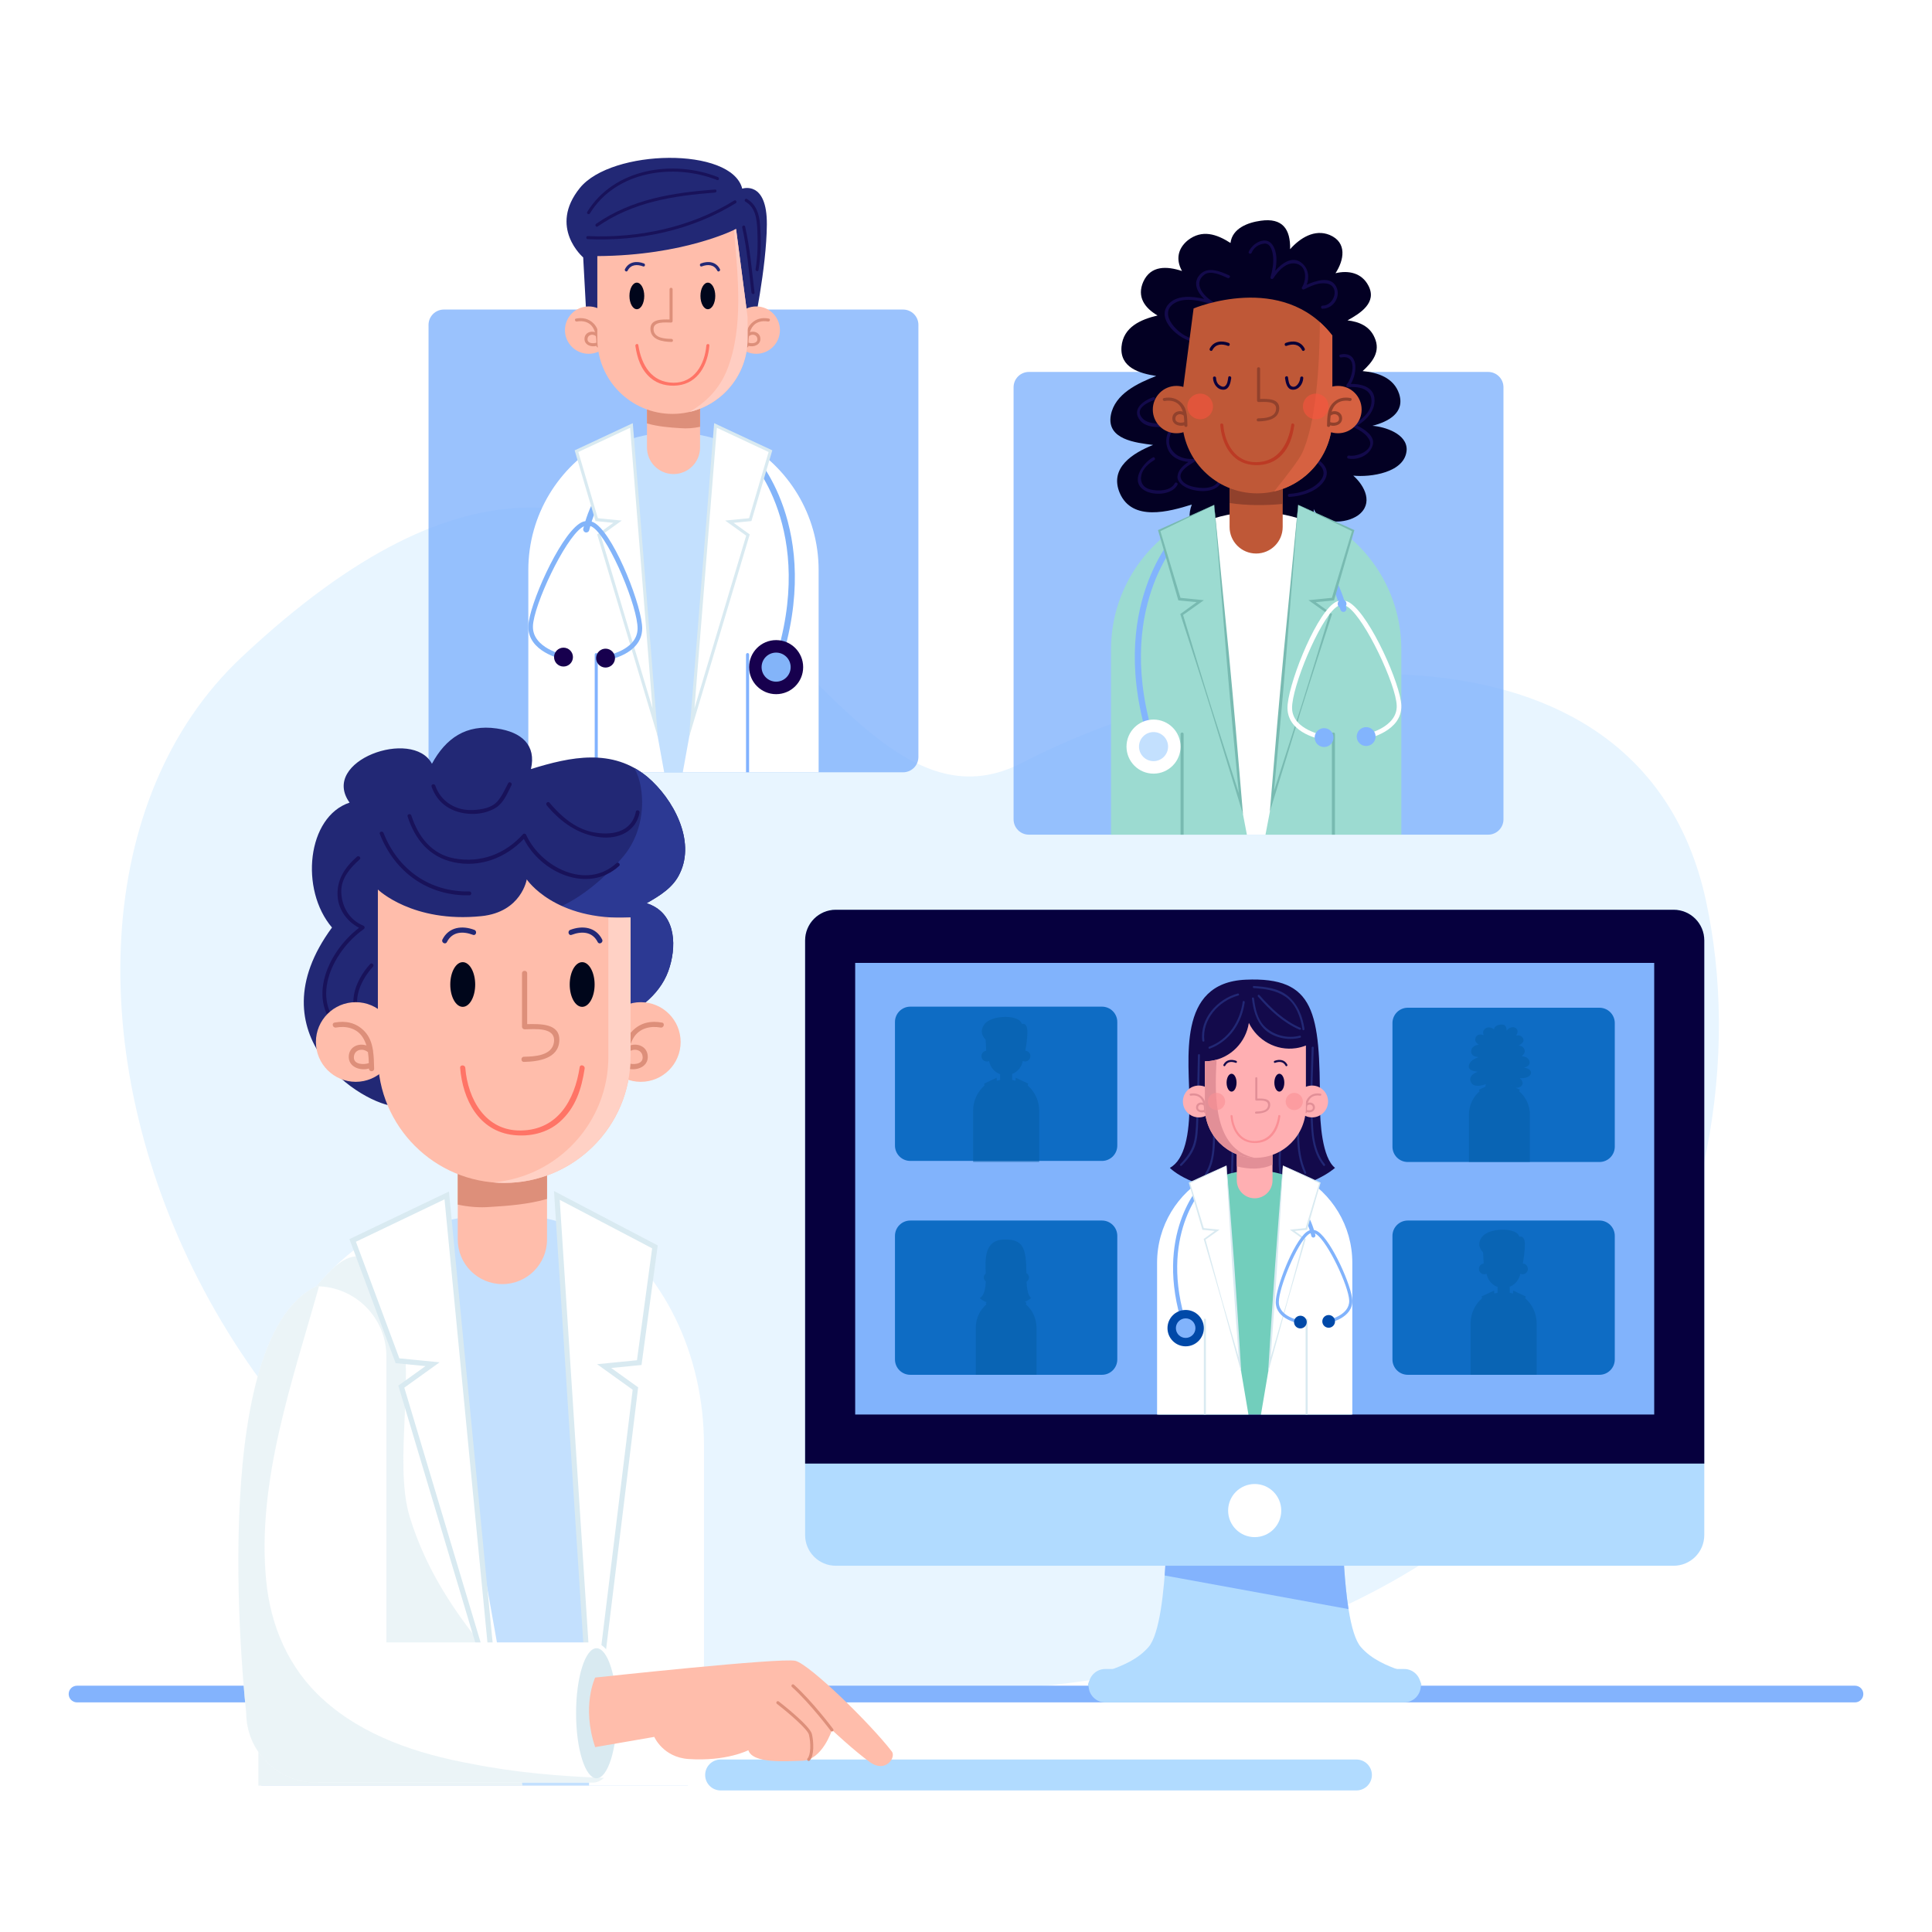 <?xml version="1.0" encoding="utf-8"?>
<!-- Generator: Adobe Illustrator 27.5.0, SVG Export Plug-In . SVG Version: 6.00 Build 0)  -->
<svg version="1.1" xmlns="http://www.w3.org/2000/svg" xmlns:xlink="http://www.w3.org/1999/xlink" x="0px" y="0px"
	 viewBox="0 0 500 500.001" style="enable-background:new 0 0 500 500.001;" xml:space="preserve">
<g id="BACKGROUND">
	<rect style="fill:#FFFFFF;" width="500.001" height="500.001"/>
</g>
<g id="OBJECTS">
	<g>
		<path style="fill:#E8F5FF;" d="M62.483,170.124c-76.686,72.051-10,268.084,171,268.084c180.998,0,224.998-127.125,207.998-205.201
			c-17-78.075-120-65.085-177-35.58C207.483,226.932,181.483,58.316,62.483,170.124z"/>
		<g>
			<path style="opacity:0.8;fill:#81B3FC;" d="M237.684,195.902c0,2.191-1.775,3.966-3.967,3.966H114.87
				c-2.191,0-3.966-1.775-3.966-3.966V84.078c0-2.19,1.775-3.966,3.966-3.966h118.848c2.191,0,3.967,1.776,3.967,3.966V195.902z"/>
			<g>
				<g>
					<path style="fill:#222875;" d="M152.069,87.532l-1.139-20.913c0,0-9.109-7.777-0.854-17.979
						c8.178-10.105,39.265-10.722,42.014,0.188c0,0,6.461-2.271,6.372,9.3c-0.087,11.273-3.542,27.306-3.542,27.306L152.069,87.532z
						"/>
					<g>
						<path style="fill:#18125A;" d="M190.011,51.897c-11.246,6.957-24.775,9.796-37.903,9.203c-0.512-0.023-0.51,0.771,0,0.793
							c13.26,0.599,26.945-2.286,38.303-9.311C190.847,52.313,190.448,51.627,190.011,51.897z"/>
						<path style="fill:#18125A;" d="M154.276,57.925c-0.418,0.289-0.022,0.977,0.4,0.685c9.113-6.32,19.54-7.959,30.37-8.772
							c0.507-0.038,0.51-0.832,0-0.793C174.09,49.867,163.495,51.532,154.276,57.925z"/>
						<path style="fill:#18125A;" d="M152.664,55.238c6.74-10.983,21.634-13.087,32.92-8.644c0.478,0.188,0.682-0.58,0.211-0.765
							c-11.627-4.578-26.899-2.261-33.816,9.008C151.711,55.275,152.398,55.673,152.664,55.238z"/>
						<path style="fill:#18125A;" d="M192.08,58.862c1.265,5.549,1.702,11.223,2.4,16.86c0.062,0.5,0.857,0.506,0.793,0
							c-0.708-5.708-1.148-11.453-2.428-17.071C192.73,58.152,191.967,58.363,192.08,58.862z"/>
						<path style="fill:#18125A;" d="M196.694,58.033c-0.203-2.631-0.995-5.146-3.379-6.536c-0.443-0.259-0.841,0.427-0.399,0.685
							c2.652,1.547,2.945,4.559,3.077,7.349c0.161,3.41,0.11,6.772-0.454,10.148c-0.084,0.5,0.68,0.715,0.766,0.211
							C196.959,65.964,196.999,61.995,196.694,58.033z"/>
					</g>
				</g>
				<g>
					<path style="fill:#FFBDAB;" d="M146.211,85.433c0,3.384,2.743,6.128,6.128,6.128c3.384,0,6.128-2.744,6.128-6.128
						c0-3.384-2.744-6.128-6.128-6.128C148.954,79.305,146.211,82.05,146.211,85.433z"/>
					<path style="fill:#DD8F7A;" d="M149.294,83.208c1.568-0.283,3.24,0.095,4.137,1.534c0.248,0.398,0.424,0.807,0.556,1.222
						c-1.164-0.384-2.583,0.141-2.713,1.567c-0.155,1.706,1.692,2.389,3.102,1.984c0,0.01,0,0.021,0,0.031
						c0.014,0.511,0.807,0.512,0.793,0c-0.023-0.883-0.034-1.814-0.161-2.715c0.006-0.057-0.001-0.115-0.026-0.173
						c-0.175-1.095-0.543-2.133-1.373-2.959c-1.259-1.252-2.809-1.567-4.525-1.256C148.582,82.534,148.795,83.298,149.294,83.208z
						 M154.223,86.997c0.083,0.55,0.113,1.112,0.132,1.686c-0.775,0.268-2.312,0.237-2.301-0.873
						C152.066,86.589,153.413,86.304,154.223,86.997z"/>
				</g>
				<g>
					<path style="fill:#FFBDAB;" d="M201.844,85.433c0,3.384-2.744,6.128-6.128,6.128c-3.385,0-6.128-2.744-6.128-6.128
						c0-3.384,2.743-6.128,6.128-6.128C199.1,79.305,201.844,82.05,201.844,85.433z"/>
					<path style="fill:#DD8F7A;" d="M198.97,82.443c-1.717-0.311-3.266,0.004-4.524,1.256c-0.831,0.826-1.198,1.864-1.375,2.959
						c-0.023,0.058-0.031,0.116-0.024,0.173c-0.127,0.9-0.14,1.832-0.163,2.715c-0.012,0.512,0.781,0.511,0.793,0
						c0-0.011,0.001-0.021,0.001-0.031c1.41,0.405,3.255-0.278,3.101-1.984c-0.129-1.426-1.548-1.951-2.712-1.567
						c0.131-0.415,0.308-0.824,0.556-1.222c0.897-1.439,2.567-1.817,4.135-1.534C199.26,83.298,199.474,82.534,198.97,82.443z
						 M196.001,87.809c0.011,1.11-1.528,1.141-2.301,0.873c0.017-0.573,0.048-1.136,0.131-1.686
						C194.641,86.304,195.987,86.589,196.001,87.809z"/>
				</g>
				<path style="fill:#C3E0FE;" d="M211.401,199.868v-50.826c0-20.494-16.613-37.108-37.107-37.108l0,0
					c-20.492,0-37.106,16.614-37.106,37.108v50.826H211.401z"/>
				<g>
					<path style="fill:#FFBDAB;" d="M167.436,115.816c0,3.794,3.076,6.872,6.87,6.872l0,0c3.796,0,6.872-3.077,6.872-6.872V93.32
						c0-3.795-3.076-6.872-6.872-6.872l0,0c-3.794,0-6.87,3.077-6.87,6.872V115.816z"/>
					<path style="fill:#DD8F7A;" d="M181.178,110.455V93.32c0-3.795-3.076-6.872-6.872-6.872c-3.794,0-6.87,3.077-6.87,6.872v16.267
						c2.823,0.804,5.871,1.061,8.638,1.219C177.856,110.955,179.547,110.805,181.178,110.455z"/>
				</g>
				<g>
					<path style="fill:#FFBDAB;" d="M193.468,81.98v5.696c0,10.737-8.705,19.441-19.44,19.441c-10.736,0-19.44-8.705-19.44-19.441
						v-21.4c22.622-0.13,35.904-7.019,35.904-7.019L193.468,81.98z"/>
					<path style="fill:#FFCDC2;" d="M190.492,59.257c0,0-0.183,0.094-0.528,0.256c0.938,11.659,2.592,25.098-1.779,36.156
						c-2.056,5.138-5.539,8.464-9.73,10.936c8.602-2.005,15.014-9.714,15.014-18.928V81.98L190.492,59.257z"/>
				</g>
				<path style="fill:#FFFFFF;" d="M156.36,114.2l15.528,85.669H136.73v-52.346C136.73,133.183,144.656,120.701,156.36,114.2z"/>
				<path style="fill:#FFFFFF;" d="M192.229,114.2l-15.526,85.669h35.156v-52.346C211.858,133.183,203.933,120.701,192.229,114.2z"
					/>
				<g>
					<path style="fill:#DD8F7A;" d="M173.278,82.683c0-2.607,0-5.214,0-7.82c0-0.512,0.793-0.512,0.793,0c0,2.741,0,5.48,0,8.221
						c0,0.216-0.182,0.398-0.397,0.397c-1.489-0.008-4.856-0.417-4.515,1.997c0.294,2.079,3.02,2.192,4.617,2.225
						c0.511,0.011,0.513,0.804,0,0.793c-2.183-0.045-5.322-0.475-5.446-3.272C168.211,82.548,171.254,82.651,173.278,82.683z"/>
					<g>
						<path style="fill:#FF7466;" d="M183.591,89.415c-0.394,4.865-2.851,9.736-8.212,10.336c-2.502,0.281-5.138-0.292-7.073-1.991
							c-2.468-2.165-3.389-5.07-3.873-8.24c-0.076-0.5,0.688-0.715,0.766-0.211c0.774,5.073,3.362,9.65,9.036,9.741
							c5.475,0.087,8.174-4.831,8.563-9.636C182.837,88.908,183.631,88.906,183.591,89.415L183.591,89.415z"/>
					</g>
					<g>
						<path style="fill:#00061B;" d="M183.192,73.148c1.06,0,1.918,1.539,1.918,3.438c0,1.898-0.858,3.438-1.918,3.438
							c-1.058,0-1.917-1.54-1.917-3.438C181.276,74.687,182.134,73.148,183.192,73.148z"/>
						<path style="fill:#00061B;" d="M164.815,73.148c1.058,0,1.917,1.539,1.917,3.438c0,1.898-0.858,3.438-1.917,3.438
							s-1.916-1.54-1.916-3.438C162.898,74.687,163.757,73.148,164.815,73.148z"/>
					</g>
					<g>
						<path style="fill:#222875;" d="M161.739,69.656c0.978-1.932,3.028-2.188,4.91-1.477c0.474,0.179,0.268,0.946-0.211,0.765
							c-1.552-0.586-3.187-0.519-4.014,1.113C162.193,70.512,161.51,70.111,161.739,69.656z"/>
						<path style="fill:#222875;" d="M181.406,68.178c1.883-0.71,3.931-0.455,4.909,1.477c0.231,0.456-0.454,0.857-0.685,0.401
							c-0.826-1.632-2.461-1.699-4.013-1.113C181.136,69.124,180.932,68.357,181.406,68.178z"/>
					</g>
				</g>
				<g>
					<g>
						<path style="fill:#81B2FF;" d="M193.865,199.868v-30.466c0-0.219-0.177-0.397-0.396-0.397c-0.219,0-0.397,0.178-0.397,0.397
							v30.466H193.865z"/>
					</g>
					<g>
						<path style="fill:#81B2FF;" d="M154.705,199.868v-30.466c0-0.219-0.177-0.397-0.396-0.397c-0.219,0-0.397,0.178-0.397,0.397
							v30.466H154.705z"/>
					</g>
				</g>
				<g>
					<path style="fill:#83B4F9;" d="M151.726,137.805c0.356,0,0.68-0.242,0.768-0.603c1.808-7.324,5.104-10.64,5.136-10.672
						c0.312-0.309,0.314-0.811,0.008-1.123c-0.309-0.312-0.812-0.314-1.122-0.006c-0.148,0.146-3.649,3.667-5.562,11.421
						c-0.105,0.426,0.155,0.855,0.581,0.96C151.599,137.797,151.662,137.805,151.726,137.805z"/>
				</g>
				<polygon style="fill:#FFFFFF;stroke:#D9EAF1;stroke-width:0.793;stroke-miterlimit:10;" points="163.417,110.117 
					149.195,116.764 154.426,134.483 159.826,135.014 155.017,138.467 169.558,187.014 				"/>
				<g>
					<g>
						<path style="fill:#83B4F9;" d="M145.834,170.651c0.277,0,0.525-0.195,0.583-0.477c0.065-0.322-0.143-0.635-0.465-0.702
							c-0.082-0.015-8.206-1.737-8.028-7.413c0.169-5.433,8.111-22.364,12.605-25.506c0.404-0.282,0.975-0.59,1.405-0.446
							c0.312,0.102,0.65-0.067,0.751-0.378c0.103-0.313-0.066-0.649-0.378-0.751c-0.724-0.237-1.549-0.038-2.46,0.6
							c-5.262,3.681-12.944,21.047-13.113,26.445c-0.209,6.683,8.605,8.542,8.982,8.618
							C145.756,170.646,145.796,170.651,145.834,170.651z"/>
					</g>
					<g>
						<path style="fill:#17004E;" d="M143.391,170.056c0,1.35,1.094,2.443,2.443,2.443c1.35,0,2.444-1.094,2.444-2.443
							c0-1.35-1.094-2.443-2.444-2.443C144.485,167.613,143.391,168.706,143.391,170.056z"/>
					</g>
					<g>
						<path style="fill:#83B4F9;" d="M156.718,170.916c0.029,0,0.061-0.001,0.09-0.006c0.379-0.057,9.273-1.486,9.391-8.171
							c0.094-5.401-6.734-23.121-11.81-27.053c-0.879-0.679-1.694-0.922-2.427-0.719c-0.317,0.088-0.502,0.415-0.415,0.733
							c0.088,0.316,0.411,0.503,0.733,0.414c0.432-0.12,0.992,0.212,1.38,0.514c4.335,3.357,11.444,20.655,11.348,26.091
							c-0.1,5.678-8.297,7.001-8.379,7.016c-0.325,0.049-0.548,0.353-0.499,0.677C156.175,170.705,156.43,170.916,156.718,170.916z"
							/>
					</g>
					<g>
						<path style="fill:#17004E;" d="M159.16,170.44c-0.067,1.348-1.212,2.386-2.559,2.321c-1.348-0.066-2.388-1.211-2.321-2.56
							c0.065-1.348,1.21-2.388,2.558-2.323C158.185,167.946,159.225,169.092,159.16,170.44z"/>
					</g>
				</g>
				<g>
					<path style="fill:#83B4F9;" d="M201.106,172.695c0.335,0,0.645-0.212,0.755-0.547c11.65-35.635-6.831-54.747-7.019-54.936
						c-0.31-0.31-0.81-0.312-1.122-0.003c-0.31,0.308-0.312,0.812-0.003,1.122c0.181,0.183,17.968,18.658,6.636,53.324
						c-0.136,0.416,0.091,0.865,0.507,1C200.942,172.682,201.026,172.695,201.106,172.695z"/>
				</g>
				<polygon style="fill:#FFFFFF;stroke:#D9EAF1;stroke-width:0.793;stroke-miterlimit:10;" points="185.172,110.117 
					199.395,116.764 194.162,134.483 188.764,135.014 193.572,138.467 179.031,187.014 				"/>
				<path style="fill:#17004E;" d="M193.865,172.654c0,3.864,3.133,6.997,6.996,6.997c3.864,0,6.997-3.133,6.997-6.997
					c0-3.863-3.133-6.996-6.997-6.996C196.997,165.658,193.865,168.791,193.865,172.654z"/>
				<path style="fill:#83B4F9;" d="M197.098,172.654c0,2.078,1.685,3.762,3.762,3.762c2.078,0,3.762-1.685,3.762-3.762
					c0-2.078-1.684-3.762-3.762-3.762C198.783,168.892,197.098,170.576,197.098,172.654z"/>
			</g>
		</g>
		<g>
			<path style="opacity:0.8;fill:#81B3FC;" d="M389.097,212.045c0,2.191-1.775,3.967-3.967,3.967H266.28
				c-2.191,0-3.967-1.775-3.967-3.967V100.222c0-2.19,1.775-3.966,3.967-3.966h118.85c2.191,0,3.967,1.776,3.967,3.966V212.045z"/>
			<g>
				<g>
					<g>
						<path style="fill:#030023;" d="M318.452,62.881c-3.568-2.303-7.367-3.569-11.053-0.691c-2.647,2.188-3.108,5.066-1.496,7.944
							c-3.914-1.267-8.059-1.497-10.016,2.763c-1.727,3.914,0.346,6.792,3.684,8.75c-4.375,1.036-8.865,2.993-9.326,8.059
							c-0.459,5.411,4.605,6.907,8.98,7.598c-4.719,1.842-10.707,4.605-11.742,10.132c-1.15,6.332,6.447,7.138,10.938,7.713
							c-5.182,2.072-11.398,5.872-8.635,12.434c3.223,7.483,12.779,4.835,18.65,2.994c-1.842,4.949,0.922,8.174,5.871,9.325
							c4.836,1.037,9.557-0.345,11.053-5.181c1.266,8.866,15.428,5.758,14.621-2.993c1.842,4.144,8.289,3.915,11.514,1.612
							c4.029-2.993,1.727-7.599-1.268-10.247c4.26,0.461,13.471-0.69,13.816-6.677c0.115-4.144-5.641-5.987-8.865-6.218
							c4.029-1.036,8.52-3.338,6.908-8.289c-1.381-4.145-5.527-5.526-9.441-5.871c2.533-2.303,4.721-5.066,3.109-8.635
							c-1.267-2.994-4.029-4.145-7.023-4.49c3.338-1.842,7.713-4.605,5.412-8.98c-1.728-3.339-5.182-4.03-8.52-3.224
							c2.188-3.339,3.107-7.944-1.498-9.901c-3.914-1.612-7.713,0.806-10.246,3.684c0.115-5.181-1.957-8.174-7.6-7.368
							C322.942,57.585,318.913,59.082,318.452,62.881z"/>
					</g>
					<g>
						<path style="fill:#130A4B;" d="M338.173,73.691c0.781-2.015,0.426-4.321-1.4-5.723c-2.328-1.79-4.998,0.129-6.746,2.124
							c0.467-2.297,0.572-4.89-0.74-6.76c-1.732-2.472-5.283-0.284-6.117,1.855c-0.186,0.478,0.582,0.682,0.766,0.211
							c0.527-1.351,1.863-2.223,3.275-2.35c1.668-0.15,2.125,2.074,2.254,3.237c0.197,1.807-0.162,3.708-0.656,5.441
							c-0.129,0.447,0.482,0.673,0.725,0.306c1.291-1.966,3.486-4.475,6.115-3.744c2.639,0.733,2.465,4.229,1.316,6.05
							c-0.225,0.358,0.207,0.71,0.543,0.543c1.781-0.883,3.732-1.824,5.775-1.507c3.658,0.566,2.117,5.738-1.014,5.729
							c-0.512,0-0.512,0.792,0,0.793c2.867,0.007,4.879-3.242,3.498-5.783C344.294,71.403,340.597,72.6,338.173,73.691z"/>
						<path style="fill:#130A4B;" d="M351.243,110.144c2.482-1.46,4.734-3.946,4.473-6.984c-0.264-3.086-3.514-3.851-6.133-3.799
							c1.797-2.967,2.059-8.537-2.686-7.616c-0.502,0.097-0.289,0.862,0.211,0.765c4.262-0.827,3.072,5.019,1.418,7.004
							c-0.199,0.238-0.1,0.708,0.279,0.677c2.623-0.216,6.105,0.264,6.146,3.572c0.037,2.747-2.557,4.937-4.768,6.062
							c-0.252,0.128-0.266,0.56,0,0.684c1.555,0.73,3.145,1.584,4.074,3.085c1.742,2.82-3.111,4.71-5.121,4.308
							c-0.5-0.1-0.711,0.664-0.211,0.765c2.545,0.508,5.619-0.883,6.346-3.488C355.921,112.855,353.146,111.104,351.243,110.144z"/>
						<path style="fill:#130A4B;" d="M338.858,117.716c-0.465-0.2-0.869,0.483-0.398,0.685c2.689,1.151,5.684,3.327,3.078,6.221
							c-1.885,2.091-5.125,3.038-7.84,3.187c-0.508,0.028-0.51,0.821,0,0.793c3.102-0.17,7.08-1.345,8.935-4.059
							C344.854,121.295,341.681,118.923,338.858,117.716z"/>
						<path style="fill:#130A4B;" d="M318.114,71.264c-2.258-1.013-5.451-2.387-7.498-0.281c-2.072,2.134-0.772,4.672,1.047,6.394
							c-3.219-0.795-7.297-1.063-9.371,1.475c-3.197,3.914,3.051,9.152,6.604,9.612c0.506,0.065,0.5-0.729,0-0.794
							c-3.547-0.458-9.666-6.52-4.813-9.289c2.641-1.508,6.754-0.554,9.441,0.372c0.434,0.149,0.688-0.502,0.307-0.724
							c-2.26-1.321-5.193-4.641-2.141-6.949c1.615-1.221,4.471,0.172,6.023,0.869C318.177,72.157,318.581,71.473,318.114,71.264z"/>
						<path style="fill:#130A4B;" d="M315.503,124.04c-0.824,2.759-4.984,2.437-7.121,1.824c-1.119-0.323-2.453-0.978-2.809-2.178
							c-0.545-1.833,2.332-3.458,3.521-4.16c0.33-0.194,0.203-0.758-0.199-0.739c-2.262,0.104-4.449-0.516-5.733-2.5
							c-1.363-2.11-0.203-4.634,1.277-6.293c0.275-0.31,0.002-0.73-0.387-0.663c-1.979,0.341-4.016,0.472-6,0.111
							c-1.143-0.208-2.19-0.709-2.797-1.733c-1.285-2.168,1.92-3.627,3.371-4.153c0.477-0.172,0.272-0.939-0.211-0.764
							c-2.631,0.953-5.642,3.165-3.342,6.034c1.672,2.085,5.484,1.832,8.133,1.44c-1.297,1.794-1.848,3.872-0.92,6.061
							c0.887,2.093,3.117,3.024,5.27,3.221c-1.33,0.883-2.602,2.014-2.813,3.624c-0.199,1.521,1.348,2.598,2.537,3.129
							c2.647,1.181,7.939,1.448,8.986-2.051C316.415,123.76,315.65,123.552,315.503,124.04z"/>
						<path style="fill:#130A4B;" d="M304.042,125.073c-1.121,2.08-4.387,2.08-6.369,1.593c-1.803-0.443-2.713-1.906-2.285-3.742
							c0.385-1.664,1.936-3.021,3.334-3.849c0.441-0.26,0.043-0.945-0.398-0.685c-2.809,1.659-6.002,6.41-1.936,8.633
							c2.346,1.283,6.938,1.054,8.34-1.55C304.97,125.022,304.284,124.623,304.042,125.073z"/>
					</g>
				</g>
				<path style="fill:#FFFFFF;" d="M287.993,216.012v-46.405c0-20.494,16.613-37.107,37.107-37.107l0,0
					c20.492,0,37.105,16.613,37.105,37.107v46.405H287.993z"/>
				<g>
					<path style="fill:#BF5837;" d="M331.958,136.381c0,3.794-3.076,6.87-6.871,6.87l0,0c-3.795,0-6.871-3.076-6.871-6.87v-22.496
						c0-3.796,3.076-6.872,6.871-6.872l0,0c3.795,0,6.871,3.077,6.871,6.872V136.381z"/>
					<path style="fill:#91412C;" d="M331.958,130.421v-16.535c0-3.796-3.076-6.872-6.871-6.872c-3.795,0-6.871,3.077-6.871,6.872
						v16.304C322.673,130.84,327.358,130.857,331.958,130.421z"/>
				</g>
				<g>
					<path style="fill:#BF5837;" d="M305.927,102.545v5.696c0,10.737,8.703,19.441,19.44,19.441
						c10.736,0,19.441-8.704,19.441-19.441v-21.4c-12.85-16.71-35.906-7.019-35.906-7.019L305.927,102.545z"/>
					<path style="fill:#D66141;" d="M344.808,108.241v-21.4c-1.016-1.32-2.1-2.459-3.227-3.468
						c-0.063,10.965-0.951,26.276-4.674,34.043c-0.715,1.523-3.738,5.519-7.158,9.763
						C338.374,125.191,344.808,117.471,344.808,108.241z"/>
				</g>
				<g>
					<path style="fill:#D66141;" d="M352.39,105.999c0,3.384-2.744,6.128-6.129,6.128c-3.385,0-6.127-2.744-6.127-6.128
						c0-3.385,2.742-6.128,6.127-6.128C349.646,99.871,352.39,102.614,352.39,105.999z"/>
					<path style="fill:#91412C;" d="M349.517,103.009c-1.717-0.311-3.268,0.004-4.525,1.256c-0.83,0.826-1.197,1.865-1.373,2.959
						c-0.025,0.058-0.033,0.117-0.025,0.174c-0.127,0.9-0.139,1.831-0.162,2.715c-0.014,0.511,0.779,0.51,0.793,0
						c0-0.011,0-0.022,0-0.032c1.41,0.405,3.256-0.278,3.102-1.985c-0.129-1.425-1.549-1.95-2.713-1.566
						c0.133-0.415,0.309-0.824,0.557-1.222c0.897-1.439,2.568-1.818,4.137-1.535C349.806,103.864,350.019,103.1,349.517,103.009z
						 M346.546,108.374c0.012,1.11-1.525,1.142-2.301,0.873c0.018-0.573,0.049-1.135,0.133-1.686
						C345.187,106.87,346.534,107.155,346.546,108.374z"/>
				</g>
				<g>
					<path style="fill:#BF5837;" d="M298.345,105.999c0,3.384,2.742,6.128,6.127,6.128c3.385,0,6.129-2.744,6.129-6.128
						c0-3.385-2.744-6.128-6.129-6.128C301.087,99.871,298.345,102.614,298.345,105.999z"/>
					<path style="fill:#91412C;" d="M301.429,103.773c1.568-0.284,3.238,0.095,4.137,1.535c0.248,0.398,0.424,0.806,0.555,1.222
						c-1.162-0.383-2.582,0.142-2.711,1.566c-0.156,1.706,1.691,2.39,3.102,1.985c0,0.01,0,0.021,0,0.032
						c0.014,0.51,0.807,0.511,0.793,0c-0.023-0.883-0.035-1.814-0.162-2.715c0.006-0.057-0.002-0.116-0.025-0.174
						c-0.176-1.094-0.543-2.133-1.373-2.959c-1.26-1.252-2.809-1.567-4.525-1.256C300.716,103.1,300.929,103.864,301.429,103.773z
						 M306.356,107.562c0.084,0.551,0.113,1.113,0.131,1.686c-0.773,0.269-2.311,0.237-2.301-0.873
						C304.2,107.155,305.548,106.87,306.356,107.562z"/>
				</g>
				<path style="fill:#9CDBD1;" d="M343.034,134.765l-15.527,81.247h35.156v-47.925
					C362.663,153.749,354.739,141.267,343.034,134.765z"/>
				<path style="fill:#9CDBD1;" d="M307.165,134.765l15.527,81.247h-35.156v-47.925
					C287.536,153.749,295.462,141.267,307.165,134.765z"/>
				<g>
					<path style="fill:#91412C;" d="M326.116,103.249c0-2.608,0-5.214,0-7.82c0-0.512-0.793-0.512-0.793,0c0,2.74,0,5.48,0,8.221
						c0,0.215,0.182,0.397,0.396,0.396c1.49-0.008,4.855-0.417,4.516,1.997c-0.295,2.079-3.02,2.192-4.617,2.225
						c-0.512,0.01-0.514,0.803,0,0.793c2.184-0.045,5.322-0.476,5.445-3.272C331.183,103.112,328.14,103.216,326.116,103.249z"/>
					<g>
						<path style="fill:#BC3A24;" d="M315.804,109.981c0.395,4.864,2.852,9.736,8.211,10.336c2.504,0.281,5.139-0.294,7.074-1.991
							c2.467-2.165,3.389-5.07,3.873-8.24c0.076-0.501-0.688-0.716-0.766-0.211c-0.775,5.073-3.361,9.65-9.035,9.741
							c-5.477,0.086-8.176-4.831-8.565-9.635C316.558,109.475,315.765,109.471,315.804,109.981L315.804,109.981z"/>
					</g>
					<g>
						<path style="fill:#080036;" d="M337.655,90.222c-0.979-1.932-3.027-2.188-4.91-1.479c-0.475,0.179-0.27,0.946,0.211,0.766
							c1.553-0.586,3.188-0.52,4.014,1.112C337.2,91.078,337.884,90.676,337.655,90.222z"/>
						<path style="fill:#080036;" d="M317.989,88.743c-1.883-0.71-3.932-0.454-4.91,1.479c-0.23,0.455,0.455,0.856,0.685,0.399
							c0.826-1.632,2.461-1.698,4.014-1.112C318.257,89.689,318.462,88.922,317.989,88.743z"/>
					</g>
					<g>
						<path style="fill:#0B013D;" d="M336.493,97.82c-0.035,0.999-1.016,2.796-2.277,2.138c-0.687-0.359-0.777-1.639-0.885-2.306
							c-0.08-0.504-0.844-0.289-0.766,0.21c0.174,1.088,0.471,2.858,1.863,2.983c1.695,0.153,2.805-1.508,2.857-3.026
							C337.304,97.309,336.511,97.31,336.493,97.82z"/>
						<path style="fill:#0B013D;" d="M317.874,97.652c-0.117,0.744-0.205,1.836-0.885,2.306c-0.482,0.335-1.176-0.073-1.545-0.389
							c-0.506-0.433-0.707-1.107-0.73-1.749c-0.018-0.51-0.81-0.511-0.793,0c0.053,1.518,1.162,3.179,2.858,3.026
							c1.392-0.126,1.687-1.895,1.861-2.983C318.72,97.363,317.956,97.147,317.874,97.652z"/>
					</g>
					<g style="opacity:0.6;">
						<path style="fill:#F9533D;" d="M340.515,101.872c-1.83,0-3.313,1.484-3.313,3.314c0,1.83,1.482,3.314,3.313,3.314
							c1.832,0,3.315-1.484,3.315-3.314C343.829,103.356,342.347,101.872,340.515,101.872z"/>
						<path style="fill:#F9533D;" d="M310.601,101.872c-1.83,0-3.314,1.484-3.314,3.314c0,1.83,1.484,3.314,3.314,3.314
							c1.83,0,3.315-1.484,3.315-3.314C313.915,103.356,312.431,101.872,310.601,101.872z"/>
					</g>
				</g>
				<g>
					<g>
						<path style="fill:#78BAB1;" d="M305.53,216.012v-26.044c0-0.219,0.176-0.397,0.396-0.397c0.219,0,0.397,0.178,0.397,0.397
							v26.044H305.53z"/>
					</g>
					<g>
						<path style="fill:#78BAB1;" d="M344.688,216.012v-26.044c0-0.219,0.178-0.397,0.397-0.397c0.221,0,0.396,0.178,0.396,0.397
							v26.044H344.688z"/>
					</g>
				</g>
				<g>
					<path style="fill:#82B4FD;" d="M347.669,158.371c-0.355,0-0.68-0.242-0.77-0.605c-1.807-7.322-5.102-10.64-5.135-10.672
						c-0.313-0.307-0.316-0.81-0.008-1.122c0.307-0.311,0.811-0.314,1.121-0.008c0.148,0.147,3.648,3.669,5.563,11.422
						c0.105,0.424-0.156,0.855-0.58,0.96C347.796,158.363,347.731,158.371,347.669,158.371z"/>
				</g>
				<g>
					<polygon style="fill:#9CDBD1;" points="335.978,130.682 350.2,137.33 344.968,155.049 339.569,155.579 344.378,159.032 
						329.163,207.351 					"/>
					<path style="fill:#78BAB1;" d="M335.958,130.647l14.351,6.449l0.2,0.09l-0.062,0.216l-5.138,17.747l-0.067,0.23l-0.24,0.023
						l-5.4,0.514l0.165-0.615l4.79,3.479l0.183,0.133l-0.069,0.21c-2.618,8.027-5.262,16.046-7.779,24.105l-7.448,24.209
						l-0.806,2.619l0.23-2.734l1.617-19.265c0.541-6.434,1.158-12.845,1.745-19.26L335.958,130.647z M335.997,130.716l-3.088,38.516
						c-0.548,6.363-1.067,12.73-1.662,19.074l-1.79,19.07l-0.576-0.115l7.766-24.109c2.555-8.047,4.983-16.134,7.436-24.213
						l0.114,0.343l-4.827-3.428l-0.738-0.524l0.903-0.091l5.397-0.545l-0.306,0.253l5.327-17.691l0.138,0.306L335.997,130.716z"/>
				</g>
				<g>
					<g>
						<path style="fill:#FFFFFF;" d="M353.56,191.216c-0.277,0-0.525-0.195-0.582-0.477c-0.066-0.322,0.143-0.635,0.465-0.702
							c0.082-0.015,8.205-1.737,8.027-7.414c-0.168-5.432-8.111-22.364-12.605-25.508c-0.404-0.281-0.975-0.589-1.404-0.445
							c-0.313,0.102-0.648-0.067-0.752-0.378c-0.102-0.313,0.066-0.649,0.379-0.753c0.723-0.237,1.549-0.036,2.459,0.601
							c5.262,3.681,12.945,21.047,13.113,26.445c0.209,6.682-8.605,8.542-8.98,8.618
							C353.638,191.212,353.599,191.216,353.56,191.216z"/>
					</g>
					<g>
						<path style="fill:#82B4FD;" d="M356.003,190.622c0,1.35-1.094,2.443-2.443,2.443c-1.35,0-2.443-1.094-2.443-2.443
							c0-1.35,1.094-2.443,2.443-2.443C354.909,188.178,356.003,189.272,356.003,190.622z"/>
					</g>
					<g>
						<path style="fill:#FFFFFF;" d="M342.677,191.482c-0.029,0-0.06-0.002-0.09-0.006c-0.379-0.057-9.273-1.486-9.391-8.171
							c-0.096-5.401,6.733-23.12,11.809-27.053c0.879-0.679,1.695-0.922,2.428-0.719c0.316,0.088,0.502,0.415,0.414,0.732
							c-0.088,0.315-0.41,0.504-0.732,0.414c-0.432-0.12-0.992,0.212-1.381,0.513c-4.334,3.359-11.443,20.657-11.348,26.092
							c0.1,5.679,8.297,7.002,8.379,7.016c0.326,0.049,0.549,0.353,0.498,0.677C343.218,191.27,342.966,191.482,342.677,191.482z"/>
					</g>
					<g>
						<path style="fill:#82B4FD;" d="M340.235,191.006c0.066,1.348,1.211,2.386,2.559,2.321c1.348-0.066,2.387-1.212,2.322-2.56
							c-0.066-1.348-1.211-2.388-2.559-2.323C341.208,188.511,340.169,189.658,340.235,191.006z"/>
					</g>
					<path style="fill:#82B4FD;" d="M348.464,156.276c0,0.626-0.508,1.134-1.135,1.134c-0.627,0-1.135-0.508-1.135-1.134
						c0-0.627,0.508-1.134,1.135-1.134C347.956,155.142,348.464,155.648,348.464,156.276z"/>
				</g>
				<g>
					<path style="fill:#82B4FD;" d="M298.288,193.26c-0.334,0-0.645-0.212-0.754-0.547c-11.65-35.636,6.83-54.747,7.018-54.936
						c0.311-0.312,0.811-0.312,1.121-0.003c0.311,0.308,0.313,0.81,0.004,1.122c-0.182,0.183-17.969,18.658-6.635,53.324
						c0.135,0.416-0.092,0.865-0.508,0.999C298.452,193.248,298.368,193.26,298.288,193.26z"/>
				</g>
				<g>
					<polygon style="fill:#9CDBD1;" points="314.222,130.682 300.001,137.33 305.231,155.049 310.63,155.579 305.821,159.032 
						321.155,207.964 					"/>
					<path style="fill:#78BAB1;" d="M314.202,130.716l-14.092,6.846l0.138-0.305l5.325,17.691l-0.306-0.253l5.397,0.545l0.903,0.091
						l-0.738,0.524l-4.827,3.428l0.114-0.343c2.473,8.181,4.92,16.37,7.496,24.519l7.827,24.416l-0.578,0.115l-1.819-19.223
						c-0.605-6.395-1.133-12.814-1.691-19.228L314.202,130.716z M314.241,130.647l3.786,38.459
						c0.597,6.467,1.225,12.928,1.776,19.413l1.648,19.418l0.235,2.772l-0.813-2.656l-7.507-24.516
						c-2.536-8.161-5.2-16.283-7.838-24.412l-0.068-0.21l0.183-0.133l4.79-3.479l0.165,0.615l-5.4-0.515l-0.24-0.023l-0.067-0.23
						l-5.136-17.747l-0.062-0.216l0.2-0.09L314.241,130.647z"/>
				</g>
				<path style="fill:#FFFFFF;" d="M305.53,193.22c0,3.864-3.133,6.997-6.996,6.997c-3.863,0-6.996-3.133-6.996-6.997
					c0-3.863,3.133-6.996,6.996-6.996C302.397,186.224,305.53,189.357,305.53,193.22z"/>
				<path style="fill:#C3E0FE;" d="M302.296,193.22c0,2.078-1.684,3.762-3.762,3.762c-2.078,0-3.762-1.685-3.762-3.762
					c0-2.078,1.684-3.762,3.762-3.762C300.612,189.458,302.296,191.142,302.296,193.22z"/>
			</g>
		</g>
		<path style="fill:#83B3FD;" d="M482.228,438.415c0,1.193-0.967,2.16-2.16,2.16H19.933c-1.193,0-2.16-0.967-2.16-2.16l0,0
			c0-1.191,0.967-2.158,2.16-2.158h460.134C481.261,436.257,482.228,437.224,482.228,438.415L482.228,438.415z"/>
		<g>
			<g>
				<g>
					<path style="fill:#222875;" d="M90.473,207.714c-7.771-10.808,16.339-19.395,21.312-10.051
						c3.592-6.625,8.86-10.279,16.762-9.137c6.466,0.914,10.297,4.34,8.86,10.508c10.296-3.198,21.072-5.482,30.171,2.056
						c6.705,5.711,12.452,16.447,8.381,24.899c-1.676,3.655-5.028,5.711-8.621,7.767c7.184,2.284,7.902,10.051,5.986,16.446
						c-1.915,6.625-7.663,11.193-14.128,13.936c-5.268,10.508-12.452,17.816-24.664,21.016c-12.212,3.426-20.242,6.658-31.975,1.174
						c-8.604-0.26-37.229-18.307-16.635-46.287C77.542,230.218,79.458,211.37,90.473,207.714z"/>
				</g>
				<g>
					<path style="fill:#2C3993;" d="M175.96,225.989c4.071-8.452-1.676-19.188-8.381-24.899c-1.122-0.929-2.269-1.708-3.437-2.355
						c0.811,1.462,1.401,3.127,1.706,5.053c1.056,6.124-0.422,12.881-4.434,17.738c-4.435,5.279-11.403,11.403-17.949,13.725
						c8.235,3.801,12.036,13.515,14.147,21.961c0.653,2.848,0.968,5.531,0.98,8.084c0.203-0.385,0.409-0.766,0.606-1.158
						c6.465-2.742,12.212-7.31,14.128-13.936c1.916-6.395,1.197-14.162-5.986-16.446C170.932,231.7,174.284,229.644,175.96,225.989z
						"/>
				</g>
				<g>
					<path style="fill:#18125A;" d="M159.525,223.404c-7.788,7.072-19.595,1.014-23.391-7.413c-0.129-0.288-0.585-0.325-0.785-0.101
						c-4.591,5.13-10.893,7.506-17.729,6.279c-5.924-1.064-9.41-5.683-11.166-11.122c-0.197-0.611-1.163-0.35-0.964,0.266
						c1.913,5.925,5.591,10.447,11.864,11.821c6.82,1.494,13.526-1.104,18.214-6.022c4.368,8.725,16.614,14.31,24.663,7.001
						C160.71,223.677,160.001,222.972,159.525,223.404z"/>
					<path style="fill:#18125A;" d="M164.558,210.069c-1.083,5.528-6.638,6.264-11.346,5.251c-4.499-0.969-8.139-4.17-11.015-7.595
						c-0.415-0.495-1.119,0.217-0.707,0.707c3.631,4.324,8.1,7.562,13.82,8.241c4.696,0.557,9.248-1.417,10.211-6.338
						C165.645,209.705,164.681,209.436,164.558,210.069z"/>
					<path style="fill:#18125A;" d="M121.842,210.635c2.26,0.087,4.687-0.432,6.589-1.665c1.975-1.28,2.908-3.771,3.937-5.766
						c0.295-0.572-0.567-1.078-0.863-0.505c-0.841,1.628-1.571,3.319-2.792,4.709c-1.504,1.713-4.079,2.101-6.225,2.221
						c-4.416,0.247-8.386-2.098-9.835-6.32c-0.208-0.606-1.174-0.346-0.964,0.266C113.254,208.134,117.138,210.454,121.842,210.635z
						"/>
					<path style="fill:#18125A;" d="M94.128,240.466c0.376-0.266,0.288-0.746-0.12-0.914c-3.642-1.504-5.655-5.021-5.684-8.888
						c-0.026-3.408,2.364-6.13,4.762-8.245c0.485-0.427-0.226-1.132-0.707-0.707c-3.155,2.782-5.331,6.037-4.993,10.384
						c0.271,3.48,2.53,6.46,5.543,8.02c-8.65,6.592-14.31,20.228-3.716,27.794c0.526,0.375,1.025-0.492,0.505-0.863
						C79.492,259.741,85.771,246.362,94.128,240.466z"/>
					<path style="fill:#18125A;" d="M95.81,249.481c-3.963,4.301-6.836,11.651-1.205,15.813c0.52,0.385,1.017-0.484,0.505-0.863
						c-5.073-3.75-2.039-10.502,1.408-14.242C96.953,249.716,96.248,249.006,95.81,249.481z"/>
					<path style="fill:#18125A;" d="M121.482,230.712c-10.259,0.181-18.509-5.653-22.224-15.151
						c-0.232-0.594-1.199-0.335-0.964,0.266c3.875,9.911,12.455,16.074,23.188,15.885
						C122.126,231.701,122.127,230.701,121.482,230.712z"/>
				</g>
			</g>
			<g>
				<path style="fill:#FFBDAB;" d="M176.147,269.669c0,5.691-4.613,10.307-10.306,10.307c-5.691,0-10.306-4.615-10.306-10.307
					c0-5.69,4.614-10.305,10.306-10.305C171.534,259.364,176.147,263.979,176.147,269.669z"/>
				<path style="fill:#DD8F7A;" d="M171.315,264.64c-2.888-0.523-5.493,0.008-7.611,2.113c-1.397,1.389-2.014,3.135-2.309,4.977
					c-0.042,0.098-0.055,0.195-0.044,0.293c-0.213,1.514-0.231,3.078-0.271,4.565c-0.023,0.863,1.31,0.859,1.335,0
					c0-0.018,0-0.035,0-0.053c2.371,0.682,5.477-0.469,5.217-3.336c-0.219-2.398-2.606-3.281-4.563-2.637
					c0.221-0.695,0.519-1.387,0.935-2.055c1.509-2.42,4.321-3.057,6.958-2.58C171.8,266.077,172.159,264.794,171.315,264.64z
					 M166.32,273.665c0.018,1.867-2.566,1.918-3.87,1.469c0.032-0.967,0.081-1.912,0.222-2.834
					C164.035,271.132,166.299,271.612,166.32,273.665z"/>
			</g>
			<g>
				<path style="fill:#FFBDAB;" d="M81.755,269.669c0,5.691,4.615,10.307,10.306,10.307c5.692,0,10.305-4.615,10.305-10.307
					c0-5.69-4.613-10.305-10.305-10.305C86.37,259.364,81.755,263.979,81.755,269.669z"/>
				<path style="fill:#DD8F7A;" d="M86.943,265.927c2.637-0.477,5.446,0.16,6.955,2.58c0.417,0.668,0.714,1.359,0.936,2.055
					c-1.957-0.645-4.343,0.238-4.56,2.637c-0.26,2.867,2.843,4.018,5.214,3.336c0,0.018,0.003,0.035,0.003,0.053
					c0.02,0.859,1.354,0.863,1.334,0c-0.039-1.486-0.06-3.051-0.274-4.565c0.011-0.098-0.002-0.195-0.041-0.293
					c-0.297-1.842-0.914-3.588-2.312-4.977c-2.116-2.105-4.721-2.637-7.609-2.113C85.742,264.794,86.101,266.077,86.943,265.927z
					 M95.229,272.3c0.14,0.922,0.192,1.867,0.221,2.834c-1.3,0.449-3.887,0.398-3.869-1.469
					C91.604,271.612,93.869,271.132,95.229,272.3z"/>
			</g>
			<path style="fill:#C3E0FE;" d="M67.635,462.124v-85.477c0-34.467,27.939-62.41,62.406-62.41l0,0
				c34.464,0,47.985,27.943,47.985,62.41v85.477H67.635z"/>
			<g>
				<path style="fill:#FFBDAB;" d="M141.574,320.767c0,6.379-5.172,11.557-11.554,11.557l0,0c-6.384,0-11.556-5.178-11.556-11.557
					v-37.836c0-6.381,5.172-11.555,11.556-11.555l0,0c6.382,0,11.554,5.174,11.554,11.555V320.767z"/>
				<path style="fill:#DD8F7A;" d="M118.463,311.751v-28.82c0-6.381,5.172-11.555,11.556-11.555c6.382,0,11.554,5.174,11.554,11.555
					v27.359c-4.748,1.352-9.873,1.785-14.526,2.053C124.05,312.593,121.207,312.339,118.463,311.751z"/>
			</g>
			<g>
				<path style="fill:#FFBDAB;" d="M163.184,237.449v35.991c0,18.059-14.64,32.697-32.695,32.697
					c-18.056,0-32.695-14.639-32.695-32.697v-9.58v-33.653c0,0,8.944,8.712,26.793,6.89c10.359-1.057,11.737-9.51,11.737-9.51
					S143.492,238.401,163.184,237.449z"/>
				<path style="fill:#FFD1C5;" d="M157.45,237.449v35.991c0,17.092-13.116,31.111-29.828,32.564c0.945,0.082,1.9,0.133,2.867,0.133
					c18.055,0,32.695-14.639,32.695-32.697v-35.991C163.184,237.449,158.75,237.585,157.45,237.449z"/>
			</g>
			<path style="fill:#FFFFFF;" d="M155.333,318.048l-2.895,144.076h29.751v-88.033C182.189,349.974,171.346,328.983,155.333,318.048
				z"/>
			<path style="fill:#FFFFFF;" d="M99.879,318.048l16.359,37.512L135.2,462.124H66.867v-88.033
				C66.867,349.974,80.195,328.983,99.879,318.048z"/>
			<path style="opacity:0.5;fill:#D9EAF1;" d="M103.131,340.374c-2.478-7.16-6.823-21.758-17.123-11.94
				c-11.81,11.619-19.142,27.775-19.142,45.656v88.033H135.2l-5.385-30.264c-10.169-11.643-19.096-23.955-23.771-39.27
				C101.675,378.235,107.917,354.521,103.131,340.374z"/>
			<g>
				<path style="fill:#DD8F7A;" d="M136.431,265.044c0-4.385,0-8.768,0-13.152c0-0.859-1.335-0.859-1.335,0
					c0,4.611,0,9.217,0,13.826c0,0.363,0.306,0.67,0.668,0.668c2.504-0.014,8.167-0.701,7.593,3.357
					c-0.494,3.498-5.078,3.69-7.765,3.742c-0.86,0.02-0.862,1.353,0,1.334c3.672-0.074,8.951-0.799,9.16-5.504
					C144.951,264.817,139.834,264.989,136.431,265.044z"/>
				<g>
					<path style="fill:#FF7466;" d="M119.086,276.366c0.662,8.182,4.795,16.373,13.811,17.383c4.208,0.471,8.642-0.492,11.896-3.348
						c4.151-3.641,5.699-8.527,6.515-13.857c0.127-0.842-1.157-1.203-1.288-0.355c-1.302,8.531-5.653,16.23-15.197,16.383
						c-9.209,0.147-13.748-8.125-14.402-16.205C120.354,275.513,119.019,275.509,119.086,276.366L119.086,276.366z"/>
				</g>
				<g>
					<path style="fill:#00061B;" d="M119.757,249.006c-1.783,0-3.226,2.588-3.226,5.784c0,3.191,1.443,5.781,3.226,5.781
						c1.779,0,3.223-2.59,3.223-5.781C122.98,251.595,121.536,249.006,119.757,249.006z"/>
					<path style="fill:#00061B;" d="M150.664,249.006c-1.78,0-3.223,2.588-3.223,5.784c0,3.191,1.443,5.781,3.223,5.781
						c1.78,0,3.223-2.59,3.223-5.781C153.887,251.595,152.443,249.006,150.664,249.006z"/>
				</g>
				<g>
					<path style="fill:#222875;" d="M155.837,243.134c-1.644-3.248-5.092-3.68-8.258-2.484c-0.797,0.299-0.45,1.591,0.355,1.285
						c2.611-0.986,5.36-0.872,6.751,1.872C155.073,244.575,156.222,243.9,155.837,243.134z"/>
					<path style="fill:#222875;" d="M122.761,240.65c-3.166-1.195-6.611-0.764-8.255,2.484c-0.388,0.766,0.764,1.441,1.151,0.673
						c1.389-2.744,4.139-2.858,6.75-1.872C123.215,242.24,123.559,240.948,122.761,240.65z"/>
				</g>
			</g>
			<polygon style="fill:#FFFFFF;stroke:#D9EAF1;stroke-width:1.334;stroke-miterlimit:10;" points="144.116,309.376 
				169.497,322.69 165.436,352.647 156.355,353.542 164.442,359.349 153.27,450.634 			"/>
			<polygon style="fill:#FFFFFF;stroke:#D9EAF1;stroke-width:1.334;stroke-miterlimit:10;" points="115.614,309.376 
				91.273,321.026 102.868,352.159 111.946,353.054 103.861,358.86 128.315,440.507 			"/>
			<g>
				<path style="fill:#FFFFFF;" d="M153.38,425.056H99.998v-74.027c0-10.02-8.122-18.141-18.142-18.141
					c-29.125,14.08-18.142,110.309-18.142,110.309c0,10.02,8.122,18.143,18.142,18.143c0.07,0,0.138-0.01,0.208-0.012
					c0.07,0.002,0.138,0.012,0.209,0.012h71.107C163.4,461.339,163.4,425.056,153.38,425.056z"/>
				<path style="fill:#D9EAF1;" d="M159.677,443.39c0,9.295-2.371,16.83-5.295,16.83c-2.925,0-5.295-7.535-5.295-16.83
					c0-9.295,2.371-16.828,5.295-16.828C157.306,426.562,159.677,434.095,159.677,443.39z"/>
				<path style="opacity:0.5;fill:#D9EAF1;" d="M121.985,456.465c-13.815-2.512-27.989-7.177-38.395-16.686
					c-8.971-8.073-13.636-19.197-14.712-30.859c-2.473-25.433,6.876-51.735,13.672-75.997c-0.232-0.009-0.46-0.035-0.694-0.035
					c-29.125,14.08-18.142,110.309-18.142,110.309c0,10.02,8.122,18.143,18.142,18.143c0.07,0,0.138-0.01,0.208-0.012
					c0.07,0.002,0.138,0.012,0.209,0.012h71.107c1.087,0,2.048-0.447,2.899-1.209C144.726,459.681,133.239,458.716,121.985,456.465z
					"/>
			</g>
			<path style="fill:#B1DBFF;" d="M355.046,459.364c0,2.209-1.791,3.998-4,3.998H186.493c-2.209,0-3.999-1.789-3.999-3.998l0,0
				c0-2.211,1.79-4,3.999-4h164.553C353.255,455.364,355.046,457.153,355.046,459.364L355.046,459.364z"/>
			<g>
				<path style="fill:#FFBDAB;" d="M154.032,452.155l15.293-2.647c0,0,2.279,5.277,8.859,5.725c9.807,0.668,15.49-2.281,15.49-2.281
					c1.123,3.531,9.795,2.848,13.897,2.734c5.239-0.147,7.747-7.975,7.747-7.975s5.695,5.353,9.796,8.316
					c4.101,2.963,6.835-1.254,5.695-2.734c-5.629-7.32-21.301-22.555-24.947-23.467c-3.646-0.91-51.831,4.328-51.831,4.328
					S150.446,441.54,154.032,452.155z"/>
				<g>
					<g>
						<path style="fill:#DD8F7A;" d="M215.318,448.104c-0.12,0-0.238-0.055-0.315-0.158c-0.052-0.07-5.304-7.082-10.055-11.363
							c-0.161-0.145-0.173-0.393-0.029-0.555c0.145-0.162,0.394-0.174,0.555-0.027c4.809,4.332,10.105,11.404,10.158,11.477
							c0.13,0.174,0.094,0.418-0.08,0.549C215.482,448.079,215.399,448.104,215.318,448.104z"/>
					</g>
					<g>
						<path style="fill:#DD8F7A;" d="M209.281,455.739c-0.094,0-0.188-0.035-0.263-0.102c-0.161-0.145-0.174-0.395-0.028-0.555
							c0.86-0.951,0.883-4.002,0.365-6.141c-0.34-1.406-5.144-5.545-8.289-7.982c-0.171-0.133-0.203-0.379-0.07-0.551
							c0.134-0.172,0.38-0.201,0.55-0.07c0.823,0.639,8.057,6.297,8.571,8.42c0.481,1.986,0.64,5.537-0.545,6.852
							C209.494,455.694,209.387,455.739,209.281,455.739z"/>
					</g>
				</g>
			</g>
		</g>
		<g>
			<g>
				<g>
					<path style="fill:#B1DBFF;" d="M367.866,436.257c0-3.924-10.025-3.488-15.691-10.025c-5.666-6.539-4.795-43.588-4.795-43.588
						h-45.33c0,0,0.872,37.049-4.794,43.588c-5.667,6.537-15.691,6.102-15.691,10.025H367.866z"/>
					<path style="fill:#B1DBFF;" d="M367.698,436.257c0,2.385-1.926,4.318-4.303,4.318h-77.36c-2.375,0-4.303-1.934-4.303-4.318l0,0
						c0-2.387,1.928-4.32,4.303-4.32h77.36C365.772,431.937,367.698,433.87,367.698,436.257L367.698,436.257z"/>
					<path style="fill:#83B3FD;" d="M347.38,382.644h-45.33c0,0,0.309,13.098-0.634,25.094l47.583,8.697
						C346.896,403.243,347.38,382.644,347.38,382.644z"/>
				</g>
				<g>
					<path style="fill:#B1DBFF;" d="M441.065,397.28c0,4.381-3.553,7.934-7.934,7.934H216.298c-4.381,0-7.933-3.553-7.933-7.934
						v-153.9c0-4.381,3.552-7.933,7.933-7.933h216.834c4.381,0,7.934,3.552,7.934,7.933V397.28z"/>
					<path style="fill:#06003E;" d="M433.132,235.447H216.298c-4.381,0-7.933,3.552-7.933,7.933v135.391h232.7V243.38
						C441.065,238.999,437.513,235.447,433.132,235.447z"/>
					<path style="fill:#FFFFFF;" d="M331.589,390.935c0,3.795-3.078,6.873-6.875,6.873s-6.875-3.078-6.875-6.873
						c0-3.797,3.078-6.875,6.875-6.875S331.589,387.138,331.589,390.935z"/>
					<rect x="221.322" y="249.198" style="fill:#81B3FC;" width="206.786" height="116.879"/>
					<g>
						<g>
							<path style="fill:#0E6CC4;" d="M289.154,351.829c0,2.191-1.776,3.967-3.967,3.967h-49.603c-2.191,0-3.966-1.775-3.966-3.967
								v-31.99c0-2.189,1.775-3.967,3.966-3.967h49.603c2.19,0,3.967,1.777,3.967,3.967V351.829z"/>
							<path style="opacity:0.5;fill:#045DA5;" d="M265.508,337.583l0.127-0.428l-0.445-0.207c1.113-0.498,1.659-1.004,1.659-1.004
								c-0.853-0.672-1.124-2.711-1.193-4.236c0.379-0.223,0.634-0.633,0.634-1.105c0-0.48-0.267-0.9-0.66-1.119
								c-0.061-6.373-0.709-8.912-5.969-8.68c-4.993,0.221-4.676,5.189-4.551,8.785c-0.305,0.234-0.501,0.602-0.501,1.014
								c0,0.42,0.202,0.791,0.513,1.025c-0.082,2.045-0.496,3.742-1.563,4.316c0,0,0.535,0.572,1.82,1.098l-0.242,0.113l0.127,0.428
								c-1.674,1.461-2.733,3.609-2.733,6.004v12.209h0.096h3.667h0.166h3.424h1.007h3.593h0.166h3.498h0.095v-12.209
								C268.241,341.192,267.183,339.044,265.508,337.583z"/>
						</g>
						<g>
							<path style="fill:#0E6CC4;" d="M289.154,296.479c0,2.191-1.775,3.967-3.966,3.967h-49.603c-2.191,0-3.967-1.775-3.967-3.967
								v-31.99c0-2.189,1.776-3.967,3.967-3.967h49.603c2.19,0,3.966,1.777,3.966,3.967V296.479z"/>
							<path style="opacity:0.5;fill:#045DA5;" d="M265.959,280.911l0.138-0.465l-3.236-1.514l-0.052,0.77
								c-0.28-0.084-0.565-0.152-0.856-0.207v-0.484v-1.07c0.259-0.102,0.506-0.228,0.738-0.375
								c0.001-0.002,0.002-0.002,0.004-0.004c0.304-0.193,0.583-0.422,0.83-0.682c0.006-0.006,0.012-0.012,0.018-0.02
								c0.08-0.082,0.155-0.17,0.227-0.258c0.006-0.006,0.01-0.012,0.014-0.018c0.145-0.18,0.275-0.373,0.389-0.574
								c0.006-0.012,0.014-0.022,0.02-0.033c0.053-0.096,0.104-0.193,0.15-0.293c0.007-0.016,0.014-0.031,0.021-0.047
								c0.046-0.102,0.088-0.205,0.127-0.309c0.002-0.01,0.006-0.02,0.008-0.027c0.037-0.103,0.07-0.209,0.099-0.314
								c0.003-0.012,0.007-0.021,0.009-0.033c0.028-0.107,0.052-0.215,0.072-0.326c0.002-0.014,0.006-0.027,0.008-0.043
								c0.176,0.08,0.371,0.127,0.577,0.127c0.771,0,1.395-0.625,1.395-1.395c0-0.74-0.578-1.346-1.308-1.391
								c0.23-1.297,0.526-3.26,0.538-4.822c0.021-2.633-1.45-2.115-1.45-2.115c-0.625-2.482-7.698-2.344-9.559-0.043
								c-1.879,2.32,0.194,4.09,0.194,4.09l0.157,2.897c-0.693,0.082-1.231,0.67-1.231,1.385c0,0.77,0.624,1.395,1.395,1.395
								c0.206,0,0.401-0.047,0.577-0.127c0.273,1.58,1.383,2.873,2.857,3.404v0.824v0.68c-0.293,0.055-0.58,0.123-0.861,0.209
								l-0.053-0.77l-3.236,1.514l0.139,0.465c-1.822,1.59-2.975,3.926-2.975,6.533v13.279h0.105h3.806h0.18h3.91h1.095h3.725h0.181
								h3.99h0.103v-13.279C268.933,284.837,267.78,282.501,265.959,280.911z"/>
						</g>
						<g>
							<path style="fill:#0E6CC4;" d="M417.903,351.829c0,2.191-1.775,3.967-3.967,3.967h-49.604c-2.189,0-3.967-1.775-3.967-3.967
								v-31.99c0-2.189,1.777-3.967,3.967-3.967h49.604c2.191,0,3.967,1.777,3.967,3.967V351.829z"/>
							<path style="opacity:0.5;fill:#045DA5;" d="M394.708,335.983l0.139-0.467l-3.236-1.512l-0.053,0.768
								c-0.279-0.084-0.564-0.152-0.855-0.207v-0.484v-1.068c0.258-0.103,0.504-0.23,0.736-0.377
								c0.002-0.002,0.004-0.002,0.006-0.004c0.303-0.193,0.582-0.422,0.83-0.682c0.006-0.006,0.012-0.012,0.018-0.018
								c0.078-0.084,0.154-0.172,0.227-0.26c0.006-0.006,0.01-0.012,0.014-0.018c0.145-0.18,0.273-0.373,0.389-0.574
								c0.006-0.01,0.012-0.021,0.02-0.031c0.053-0.098,0.102-0.195,0.148-0.295c0.008-0.016,0.014-0.031,0.021-0.047
								c0.045-0.102,0.088-0.205,0.125-0.309c0.004-0.01,0.008-0.018,0.01-0.027c0.035-0.102,0.068-0.207,0.098-0.315
								c0.004-0.012,0.006-0.021,0.01-0.033c0.027-0.107,0.051-0.215,0.07-0.324c0.004-0.016,0.008-0.029,0.01-0.045
								c0.176,0.082,0.371,0.127,0.576,0.127c0.772,0,1.395-0.623,1.395-1.395c0-0.74-0.578-1.344-1.307-1.389
								c0.229-1.297,0.525-3.262,0.537-4.824c0.02-2.631-1.449-2.115-1.449-2.115c-0.625-2.482-7.699-2.342-9.559-0.043
								c-1.879,2.322,0.193,4.092,0.193,4.092l0.158,2.895c-0.693,0.082-1.232,0.67-1.232,1.385c0,0.772,0.625,1.395,1.395,1.395
								c0.207,0,0.4-0.045,0.578-0.127c0.273,1.582,1.383,2.873,2.857,3.404v0.824v0.682c-0.293,0.053-0.58,0.123-0.861,0.207
								l-0.053-0.768l-3.236,1.512l0.137,0.467c-1.82,1.588-2.973,3.926-2.973,6.531v13.281h0.104h3.805h0.182h3.91h1.094h3.725
								h0.182h3.988h0.104v-13.281C397.681,339.909,396.53,337.571,394.708,335.983z"/>
						</g>
						<g>
							<path style="fill:#0E6CC4;" d="M417.903,296.757c0,2.191-1.775,3.967-3.967,3.967h-49.602c-2.191,0-3.967-1.775-3.967-3.967
								v-31.988c0-2.191,1.775-3.967,3.967-3.967h49.602c2.191,0,3.967,1.775,3.967,3.967V296.757z"/>
							<path style="opacity:0.5;fill:#045DA5;" d="M393.19,282.44l0.127-0.43l-1.076-0.504c0.48,0.045,1.002-0.088,1.35-0.334
								c0.846-0.629,0.361-1.596-0.266-2.152c0.893,0.098,2.826-0.145,2.9-1.402c0.023-0.869-1.186-1.256-1.863-1.305
								c0.848-0.217,1.789-0.701,1.451-1.74c-0.289-0.871-1.16-1.16-1.982-1.232c0.531-0.484,0.992-1.064,0.652-1.814
								c-0.266-0.627-0.846-0.869-1.473-0.941c0.701-0.387,1.619-0.967,1.135-1.887c-0.363-0.701-1.088-0.846-1.787-0.676
								c0.457-0.701,0.652-1.668-0.315-2.078c-0.822-0.34-1.621,0.168-2.152,0.772c0.023-1.086-0.412-1.715-1.596-1.545
								c-0.701,0.096-1.547,0.41-1.643,1.207c-0.75-0.482-1.547-0.748-2.322-0.145c-0.557,0.459-0.652,1.065-0.314,1.668
								c-0.82-0.266-1.691-0.314-2.102,0.58c-0.363,0.822,0.072,1.426,0.773,1.838c-0.918,0.217-1.861,0.627-1.959,1.691
								c-0.096,1.137,0.967,1.451,1.887,1.596c-0.992,0.387-2.248,0.967-2.467,2.127c-0.242,1.33,1.355,1.498,2.297,1.619
								c-1.088,0.436-2.393,1.233-1.813,2.611c0.676,1.57,2.684,1.016,3.916,0.629c-0.088,0.232-0.123,0.447-0.119,0.645
								l-1.652,0.773l0.127,0.43c-1.682,1.465-2.744,3.623-2.744,6.027v12.256h0.096h3.682h0.166h3.438h1.012h3.607h0.166h3.512
								h0.096v-12.256C395.935,286.064,394.872,283.905,393.19,282.44z M391.179,281.011c0.002-0.059,0-0.117-0.006-0.178
								c0.041,0.094,0.096,0.176,0.158,0.248L391.179,281.011z"/>
						</g>
					</g>
				</g>
			</g>
			<g>
				<g>
					<path style="fill:#130A4B;" d="M324.706,308.511c14.039,0,20.793-6.272,20.793-6.272c-3.328-2.623-3.902-11.746-3.902-16.495
						c0-23.647-1.168-32.999-19.215-32.201c-17.99,0.796-14.547,20.756-14.547,32.201c0,7.715-1.201,14.403-5.078,16.495
						C302.757,302.238,308.598,308.511,324.706,308.511z"/>
					<g>
						<path style="fill:#222875;" d="M321.623,259.24c-0.727,5.142-3.686,9.773-8.68,11.636c-0.319,0.119-0.182,0.635,0.142,0.514
							c5.163-1.925,8.297-6.667,9.052-12.008C322.186,259.046,321.671,258.9,321.623,259.24z"/>
						<path style="fill:#222875;" d="M320.473,257.636c0.332-0.089,0.191-0.604-0.141-0.515c-5.262,1.416-9.867,6.519-9.176,12.193
							c0.042,0.337,0.576,0.341,0.535,0C311.026,263.867,315.419,258.996,320.473,257.636z"/>
						<path style="fill:#222875;" d="M336.359,268.034c-3.072,0.819-6.616-0.06-8.933-2.246c-1.991-1.879-2.572-4.786-2.893-7.387
							c-0.042-0.337-0.575-0.341-0.533,0c0.35,2.838,1.004,5.648,3.049,7.764c2.317,2.397,6.303,3.223,9.451,2.383
							C336.834,268.46,336.693,267.945,336.359,268.034z"/>
						<path style="fill:#222875;" d="M324.495,255.713c2.841,0.182,5.687,0.557,8.101,2.179c2.798,1.88,4.021,5.354,4.487,8.538
							c0.05,0.339,0.563,0.194,0.515-0.142c-0.481-3.279-1.725-6.449-4.362-8.583c-2.427-1.963-5.737-2.333-8.74-2.525
							C324.15,255.157,324.153,255.691,324.495,255.713z"/>
						<path style="fill:#222875;" d="M325.935,257.531c-0.228-0.26-0.603,0.119-0.378,0.377c3.058,3.491,6.43,6.696,10.739,8.567
							c0.314,0.136,0.585-0.324,0.27-0.461C332.297,264.161,328.964,260.989,325.935,257.531z"/>
						<path style="fill:#222875;" d="M342.872,301.295c-3.193-3.951-3.076-9.38-3.189-14.207c-0.122-5.318,0.132-10.64,0.311-15.955
							c0.012-0.344-0.522-0.343-0.533,0c-0.197,5.831-0.456,11.663-0.269,17.499c0.147,4.56,0.311,9.338,3.303,13.04
							C342.711,301.94,343.086,301.559,342.872,301.295z"/>
						<path style="fill:#222875;" d="M336.698,284.546c0.02-0.344-0.515-0.342-0.534,0c-0.368,6.382-1.33,13.096,1.401,19.117
							c0.141,0.315,0.602,0.042,0.46-0.27C335.343,297.479,336.336,290.812,336.698,284.546z"/>
						<path style="fill:#222875;" d="M331.39,293.754c-0.347,3.431-0.758,6.867-0.218,10.301c0.054,0.339,0.567,0.194,0.515-0.142
							c-0.531-3.38-0.104-6.783,0.237-10.159C331.959,293.411,331.424,293.415,331.39,293.754z"/>
						<path style="fill:#222875;" d="M318.886,294.776c-0.217,3.406-0.233,6.819-0.341,10.23c-0.011,0.345,0.522,0.343,0.533,0
							c0.108-3.411,0.124-6.824,0.341-10.23C319.44,294.433,318.907,294.436,318.886,294.776z"/>
						<path style="fill:#222875;" d="M310.021,273.065c-0.1,4.974-0.201,9.947-0.375,14.919c-0.08,2.31-0.092,4.646-0.504,6.927
							c-0.467,2.586-1.897,4.546-3.703,6.384c-0.242,0.245,0.135,0.623,0.377,0.377c1.439-1.463,2.68-2.988,3.396-4.932
							c0.768-2.088,0.802-4.429,0.888-6.624c0.221-5.682,0.342-11.366,0.454-17.051C310.56,272.721,310.027,272.722,310.021,273.065
							z"/>
						<path style="fill:#222875;" d="M313.998,289.889c-0.222,4.571,0.448,9.794-2.123,13.847c-0.184,0.292,0.277,0.559,0.461,0.27
							c2.626-4.141,1.968-9.45,2.195-14.116C314.549,289.545,314.014,289.546,313.998,289.889z"/>
					</g>
				</g>
				<path style="fill:#72CEBC;" d="M299.759,366.077v-38.236c0-13.783,11.175-24.956,24.956-24.956l0,0
					c13.783,0,24.956,11.173,24.956,24.956v38.236H299.759z"/>
				<g>
					<path style="fill:#FFAFB2;" d="M329.328,305.494c0,2.553-2.069,4.621-4.622,4.621l0,0c-2.552,0-4.621-2.068-4.621-4.621v-15.13
						c0-2.552,2.069-4.621,4.621-4.621l0,0c2.553,0,4.622,2.069,4.622,4.621V305.494z"/>
					<path style="fill:#E28F97;" d="M329.328,301.413v-11.049c0-2.552-2.069-4.621-4.622-4.621c-2.552,0-4.621,2.069-4.621,4.621
						v11.482C323.045,302.647,326.608,302.736,329.328,301.413z"/>
				</g>
				<g>
					<path style="fill:#FFAFB2;" d="M343.701,285.061c0,2.275-1.846,4.122-4.122,4.122c-2.276,0-4.121-1.847-4.121-4.122
						c0-2.276,1.845-4.122,4.121-4.122C341.855,280.939,343.701,282.784,343.701,285.061z"/>
					<path style="fill:#E28F97;" d="M341.769,283.049c-1.154-0.209-2.197,0.004-3.044,0.845c-0.558,0.556-0.805,1.254-0.923,1.99
						c-0.018,0.039-0.022,0.078-0.018,0.118c-0.086,0.604-0.093,1.23-0.108,1.826c-0.01,0.344,0.523,0.343,0.533,0
						c0-0.008,0-0.015,0-0.022c0.948,0.273,2.19-0.186,2.086-1.335c-0.087-0.958-1.042-1.311-1.824-1.054
						c0.089-0.279,0.207-0.554,0.374-0.822c0.603-0.967,1.728-1.222,2.782-1.031C341.963,283.624,342.106,283.111,341.769,283.049z
						 M339.771,286.658c0.008,0.746-1.025,0.768-1.547,0.586c0.012-0.385,0.032-0.763,0.089-1.134
						C338.856,285.646,339.763,285.838,339.771,286.658z"/>
				</g>
				<g>
					<path style="fill:#FFAFB2;" d="M306.135,285.061c0,2.275,1.845,4.122,4.122,4.122c2.275,0,4.119-1.847,4.119-4.122
						c0-2.276-1.844-4.122-4.119-4.122C307.979,280.939,306.135,282.784,306.135,285.061z"/>
					<path style="fill:#E28F97;" d="M308.209,283.564c1.054-0.19,2.179,0.064,2.782,1.031c0.167,0.269,0.285,0.543,0.374,0.822
						c-0.783-0.258-1.737,0.096-1.825,1.054c-0.104,1.148,1.138,1.608,2.087,1.335c0,0.008,0,0.015,0,0.022
						c0.01,0.343,0.543,0.344,0.535,0c-0.017-0.596-0.025-1.222-0.109-1.826c0.004-0.04-0.001-0.079-0.018-0.118
						c-0.118-0.736-0.365-1.434-0.925-1.99c-0.846-0.841-1.889-1.054-3.043-0.845C307.729,283.111,307.874,283.624,308.209,283.564z
						 M311.523,286.11c0.057,0.371,0.077,0.749,0.089,1.134c-0.521,0.182-1.555,0.16-1.548-0.586
						C310.073,285.838,310.979,285.646,311.523,286.11z"/>
				</g>
				<g>
					<path style="fill:#FFAFB2;" d="M323.205,264.728c-0.773,4.962-4.625,9.049-9.779,9.818c-0.54,0.08-1.075,0.119-1.604,0.124
						v11.898c0,7.222,5.853,13.075,13.073,13.075s13.075-5.853,13.075-13.075v-15.821c0-0.057-0.004-0.112-0.004-0.169
						c-0.803,0.317-1.651,0.552-2.539,0.685C330.272,272.032,325.394,269.247,323.205,264.728z"/>
					<path style="fill:#E28F97;" d="M314.862,274.228c-0.468,0.132-0.944,0.245-1.437,0.318c-0.54,0.08-1.075,0.119-1.604,0.124
						v11.898c0,7.127,5.702,12.919,12.793,13.068C314.296,297.37,314.248,284.194,314.862,274.228z"/>
				</g>
				<path style="fill:#FFFFFF;" d="M336.777,304.407l-10.443,61.67h23.645v-39.258C349.979,317.175,344.649,308.779,336.777,304.407
					z"/>
				<path style="fill:#FFFFFF;" d="M312.653,304.407l10.442,61.67h-23.644v-39.258C299.452,317.175,304.782,308.779,312.653,304.407
					z"/>
				<g>
					<path style="fill:#E28F97;" d="M325.398,284.297c0-1.754,0-3.506,0-5.26c0-0.344-0.533-0.344-0.533,0c0,1.844,0,3.687,0,5.53
						c0,0.145,0.121,0.267,0.267,0.267c1.003-0.006,3.268-0.281,3.037,1.343c-0.198,1.398-2.03,1.474-3.106,1.496
						c-0.343,0.008-0.344,0.541,0,0.533c1.47-0.03,3.581-0.319,3.665-2.2C328.808,284.206,326.761,284.275,325.398,284.297z"/>
					<g>
						<path style="fill:#FA8F95;" d="M318.463,288.825c0.264,3.272,1.917,6.548,5.523,6.951c1.684,0.19,3.456-0.197,4.758-1.339
							c1.66-1.456,2.279-3.409,2.604-5.542c0.052-0.336-0.462-0.48-0.515-0.142c-0.521,3.411-2.261,6.49-6.078,6.551
							c-3.682,0.06-5.497-3.248-5.759-6.479C318.969,288.484,318.436,288.483,318.463,288.825L318.463,288.825z"/>
					</g>
					<g>
						<path style="fill:#0B013D;" d="M318.729,277.884c-0.712,0-1.288,1.035-1.288,2.313c0,1.276,0.576,2.312,1.288,2.312
							c0.712,0,1.29-1.035,1.29-2.312C320.02,278.919,319.441,277.884,318.729,277.884z"/>
						<path style="fill:#0B013D;" d="M331.092,277.884c-0.713,0-1.29,1.035-1.29,2.313c0,1.276,0.577,2.312,1.29,2.312
							c0.711,0,1.289-1.035,1.289-2.312C332.381,278.919,331.803,277.884,331.092,277.884z"/>
					</g>
					<g>
						<path style="fill:#130A4B;" d="M333.159,275.535c-0.658-1.299-2.036-1.472-3.302-0.993c-0.318,0.12-0.181,0.636,0.142,0.514
							c1.044-0.394,2.143-0.35,2.699,0.749C332.854,276.111,333.314,275.842,333.159,275.535z"/>
						<path style="fill:#130A4B;" d="M319.932,274.542c-1.265-0.478-2.645-0.306-3.301,0.993c-0.155,0.307,0.305,0.576,0.459,0.27
							c0.556-1.099,1.657-1.143,2.7-0.749C320.113,275.178,320.251,274.662,319.932,274.542z"/>
					</g>
					<g>
						<path style="opacity:0.6;fill:#FA8F95;" d="M334.955,282.831c-1.232,0-2.229,0.998-2.229,2.23c0,1.23,0.997,2.228,2.229,2.228
							c1.23,0,2.23-0.998,2.23-2.228C337.185,283.829,336.186,282.831,334.955,282.831z"/>
						<path style="opacity:0.6;fill:#FA8F95;" d="M314.835,282.831c-1.232,0-2.229,0.998-2.229,2.23c0,1.23,0.997,2.228,2.229,2.228
							c1.23,0,2.228-0.998,2.228-2.228C317.063,283.829,316.065,282.831,314.835,282.831z"/>
					</g>
				</g>
				<g>
					<g>
						<path style="fill:#D9EAF1;" d="M311.554,366.077v-24.543c0-0.147,0.119-0.267,0.267-0.267c0.147,0,0.267,0.119,0.267,0.267
							v24.543H311.554z"/>
					</g>
					<g>
						<path style="fill:#D9EAF1;" d="M337.89,366.077v-24.543c0-0.147,0.119-0.267,0.268-0.267c0.147,0,0.267,0.119,0.267,0.267
							v24.543H337.89z"/>
					</g>
				</g>
				<g>
					<path style="fill:#81B3FC;" d="M339.895,320.283c-0.239,0-0.457-0.162-0.518-0.405c-1.216-4.926-3.432-7.156-3.454-7.179
						c-0.21-0.206-0.211-0.545-0.005-0.754c0.207-0.21,0.545-0.213,0.754-0.005c0.1,0.099,2.454,2.467,3.741,7.682
						c0.071,0.286-0.103,0.575-0.391,0.645C339.979,320.279,339.937,320.283,339.895,320.283z"/>
				</g>
				<g>
					<polygon style="fill:#FFFFFF;" points="332.031,301.661 341.597,306.133 338.077,318.05 334.446,318.405 337.681,320.729 
						328.511,353.225 					"/>
					<path style="fill:#D9EAF1;" d="M332.008,301.621l4.855,2.171l4.8,2.198l0.122,0.056l-0.038,0.132l-3.441,11.939l-0.044,0.154
						l-0.161,0.016l-3.632,0.346l0.111-0.413l3.222,2.34l0.119,0.087l-0.04,0.139l-2.364,8.104
						c-0.778,2.704-1.581,5.401-2.338,8.111l-4.478,16.278l-0.507,1.843l0.119-1.91l0.81-12.896l0.878-12.891l0.971-12.885
						c0.322-4.295,0.66-8.589,1.033-12.881L332.008,301.621z M332.056,301.703c-0.214,4.289-0.462,8.575-0.726,12.861l-0.789,12.896
						l-0.882,12.891l-0.951,12.887l-0.388-0.067l4.692-16.218c0.771-2.706,1.497-5.425,2.247-8.137l2.221-8.145l0.079,0.226
						l-3.247-2.307l-0.496-0.353l0.607-0.061l3.63-0.365l-0.205,0.17l3.598-11.894l0.084,0.186l-4.766-2.273L332.056,301.703z"/>
				</g>
				<g>
					<g>
						<path style="fill:#81B3FC;" d="M343.855,342.373c-0.186,0-0.352-0.13-0.391-0.32c-0.045-0.217,0.096-0.427,0.313-0.472
							c0.055-0.01,5.518-1.168,5.398-4.986c-0.112-3.653-5.455-15.04-8.477-17.155c-0.271-0.19-0.655-0.397-0.944-0.3
							c-0.211,0.068-0.437-0.044-0.505-0.253c-0.069-0.21,0.044-0.438,0.254-0.506c0.487-0.16,1.041-0.025,1.653,0.403
							c3.539,2.476,8.707,14.155,8.819,17.786c0.141,4.493-5.787,5.745-6.039,5.795C343.91,342.371,343.882,342.373,343.855,342.373
							z"/>
					</g>
					<g>
						<path style="fill:#0049A8;" d="M345.499,341.974c0,0.908-0.735,1.643-1.644,1.643c-0.907,0-1.643-0.735-1.643-1.643
							c0-0.907,0.735-1.643,1.643-1.643C344.764,340.331,345.499,341.066,345.499,341.974z"/>
					</g>
					<g>
						<path style="fill:#81B3FC;" d="M336.537,342.552c-0.021,0-0.041-0.001-0.061-0.004c-0.255-0.039-6.237-0.999-6.316-5.496
							c-0.064-3.632,4.528-15.549,7.942-18.194c0.591-0.456,1.14-0.62,1.633-0.483c0.213,0.059,0.338,0.28,0.278,0.493
							c-0.059,0.212-0.275,0.339-0.492,0.278c-0.291-0.08-0.666,0.143-0.928,0.346c-2.916,2.258-7.697,13.892-7.633,17.548
							c0.066,3.818,5.58,4.709,5.636,4.718c0.219,0.033,0.368,0.238,0.335,0.456C336.901,342.411,336.731,342.552,336.537,342.552z"
							/>
					</g>
					<g>
						<path style="fill:#0049A8;" d="M334.895,342.233c0.045,0.906,0.814,1.604,1.721,1.561c0.906-0.045,1.606-0.815,1.563-1.722
							c-0.045-0.907-0.815-1.606-1.722-1.563C335.55,340.556,334.85,341.326,334.895,342.233z"/>
					</g>
				</g>
				<g>
					<path style="fill:#81B3FC;" d="M306.683,343.749c-0.225,0-0.434-0.144-0.507-0.368c-7.835-23.967,4.595-36.819,4.721-36.947
						c0.207-0.209,0.545-0.209,0.754-0.003c0.209,0.208,0.211,0.547,0.003,0.756c-0.122,0.122-12.086,12.547-4.463,35.862
						c0.091,0.279-0.061,0.582-0.342,0.673C306.794,343.739,306.737,343.749,306.683,343.749z"/>
				</g>
				<g>
					<polygon style="fill:#FFFFFF;" points="317.4,301.661 307.835,306.133 311.354,318.05 314.983,318.405 311.751,320.729 
						320.919,353.225 					"/>
					<path style="fill:#D9EAF1;" d="M317.375,301.703l-4.709,2.299l-4.765,2.273l0.084-0.186l3.597,11.894l-0.205-0.17l3.629,0.365
						l0.607,0.061l-0.496,0.353l-3.245,2.307l0.079-0.226l2.22,8.145c0.751,2.712,1.476,5.431,2.247,8.137l4.691,16.218
						l-0.388,0.067l-0.951-12.887l-0.881-12.891l-0.79-12.896C317.837,310.278,317.589,305.992,317.375,301.703z M317.426,301.659
						c0.373,4.292,0.71,8.586,1.033,12.881l0.97,12.885l0.878,12.891l0.81,12.896l0.119,1.91l-0.507-1.843L316.252,337
						c-0.757-2.71-1.56-5.407-2.337-8.111l-2.364-8.104l-0.04-0.139l0.119-0.087l3.22-2.34l0.111,0.413l-3.631-0.346l-0.161-0.016
						l-0.044-0.154l-3.44-11.939l-0.038-0.132l0.122-0.056l4.8-2.198l4.854-2.171L317.426,301.659z"/>
				</g>
				<path style="fill:#0049A8;" d="M311.554,343.722c0,2.6-2.107,4.706-4.705,4.706c-2.599,0-4.705-2.107-4.705-4.706
					c0-2.599,2.106-4.706,4.705-4.706C309.447,339.016,311.554,341.123,311.554,343.722z"/>
				<path style="fill:#81B3FC;" d="M309.379,343.722c0,1.397-1.133,2.531-2.53,2.531c-1.397,0-2.53-1.134-2.53-2.531
					c0-1.397,1.133-2.53,2.53-2.53C308.246,341.191,309.379,342.325,309.379,343.722z"/>
			</g>
		</g>
	</g>
</g>
</svg>
